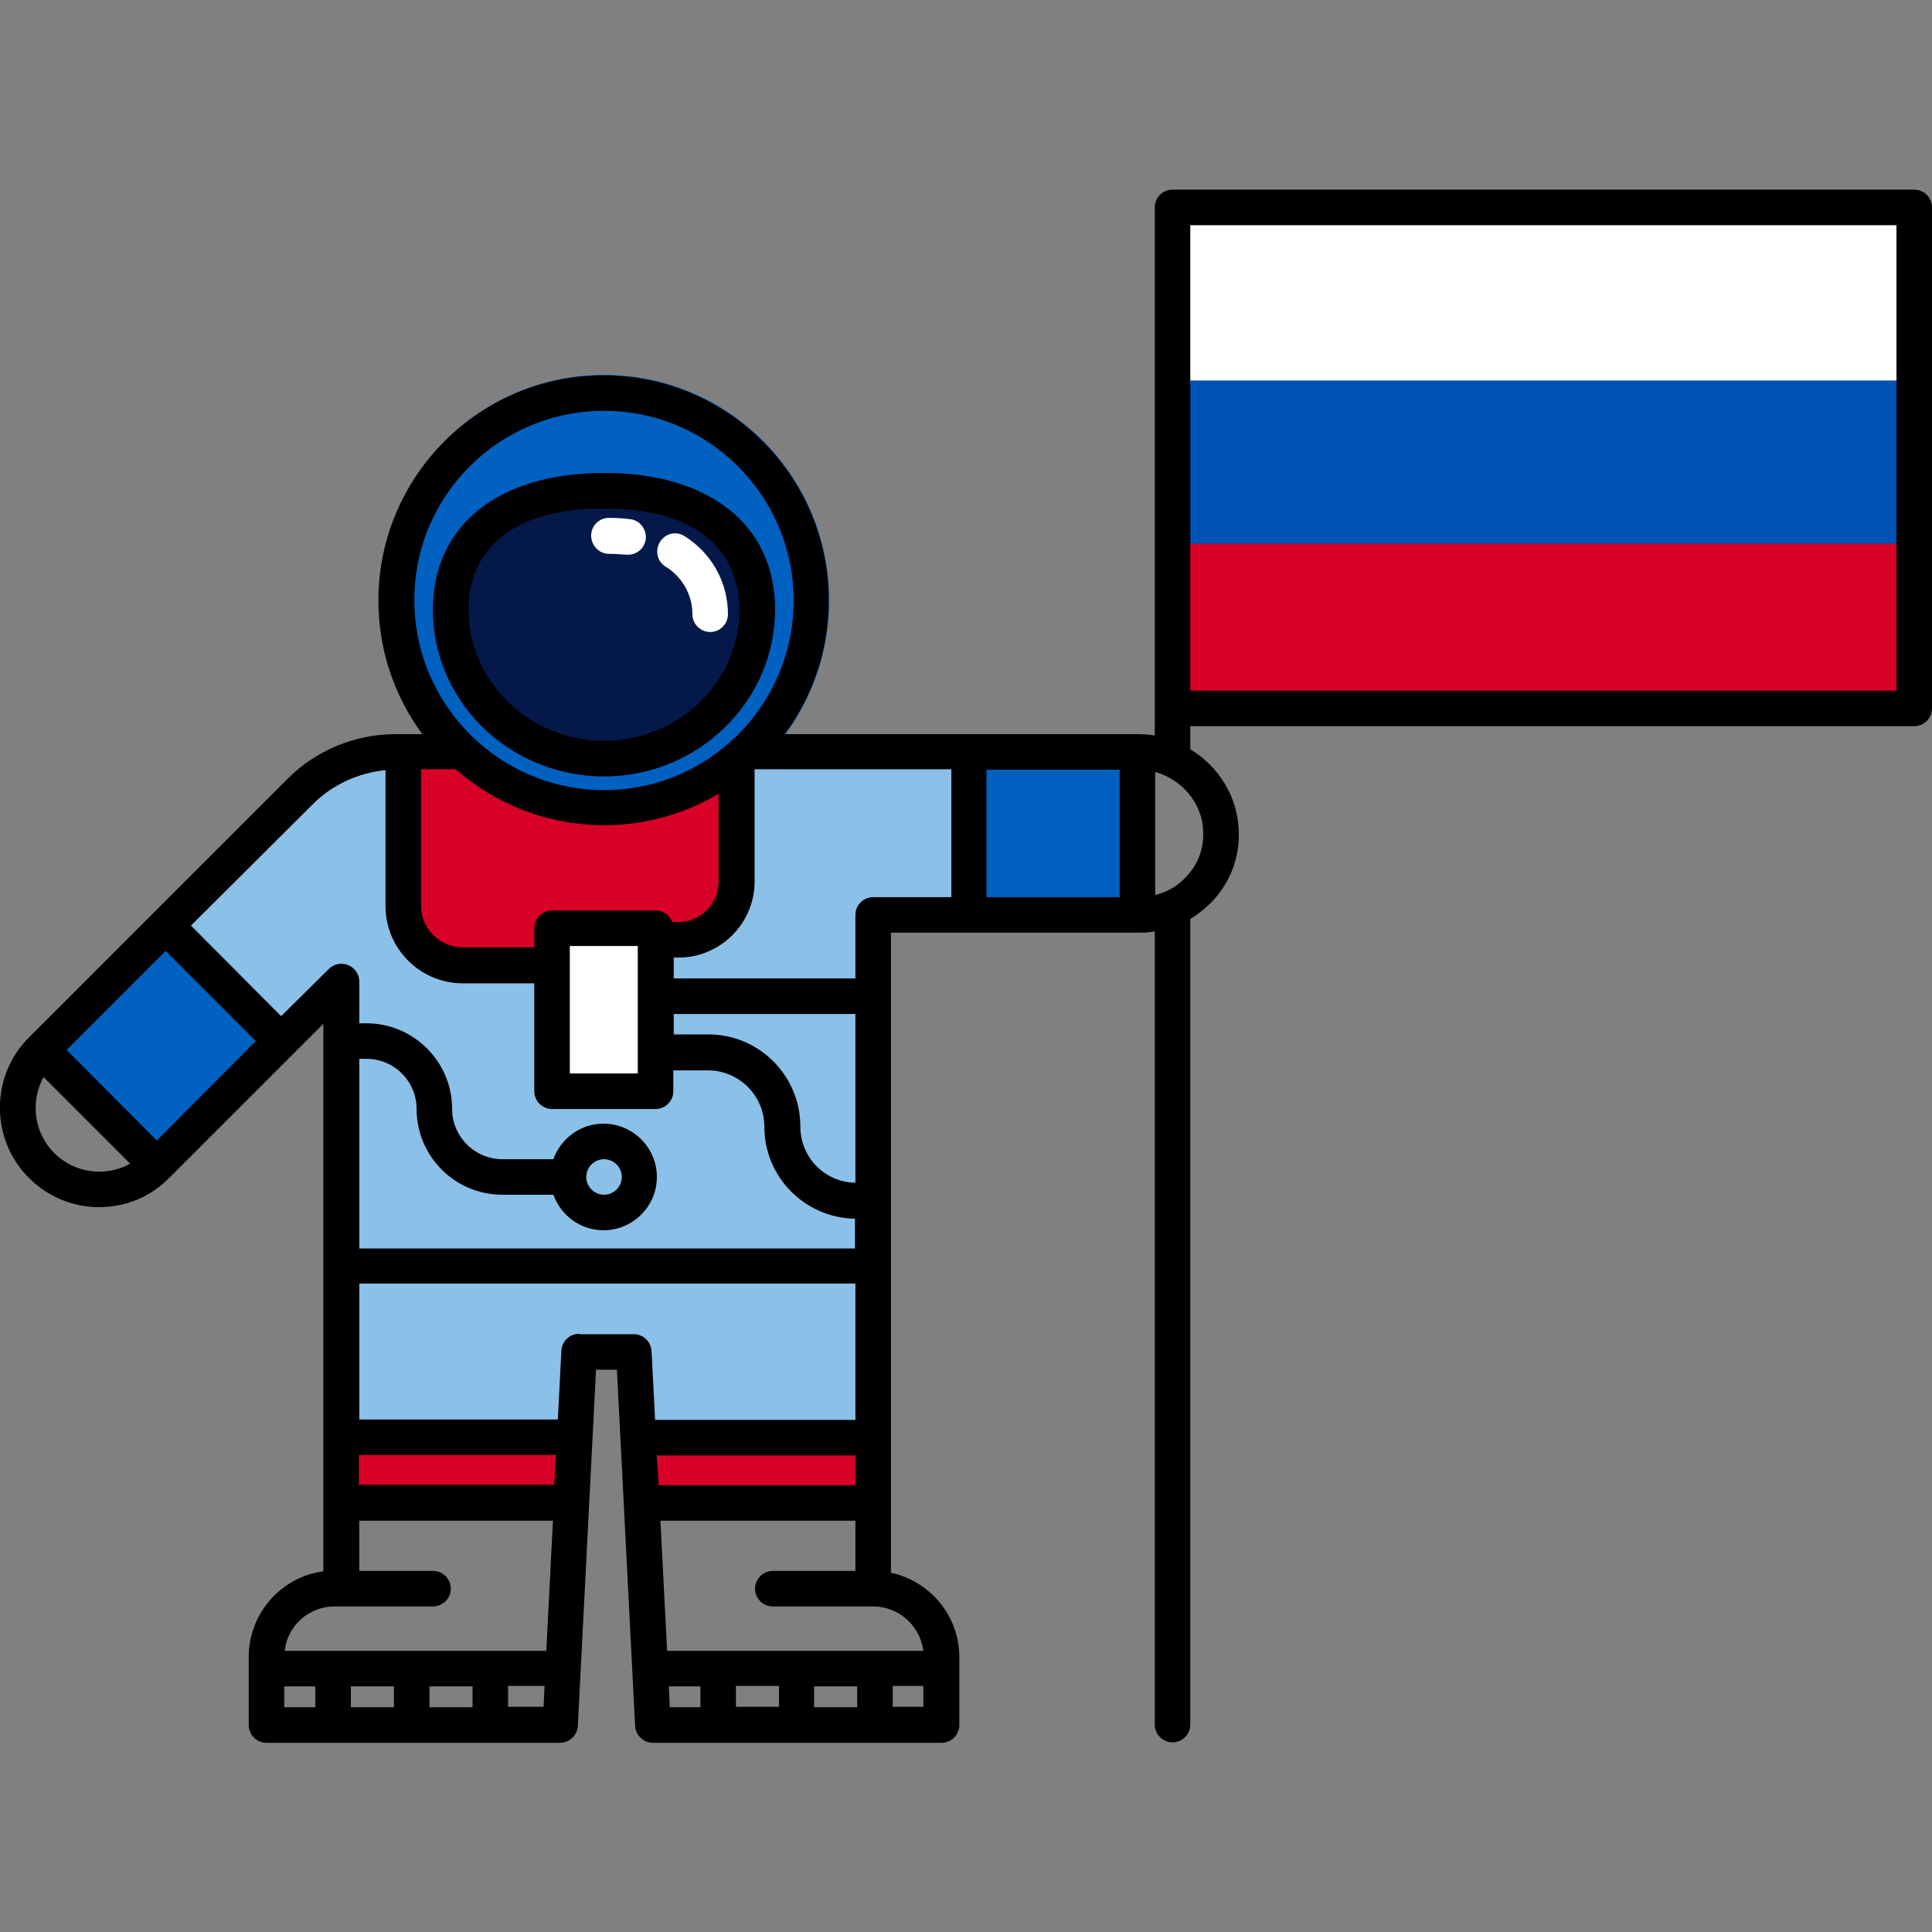 <?xml version="1.0" encoding="utf-8"?>
<!-- Generator: Adobe Illustrator 21.0.0, SVG Export Plug-In . SVG Version: 6.00 Build 0)  -->
<svg version="1.1" id="Capa_1" xmlns="http://www.w3.org/2000/svg" xmlns:xlink="http://www.w3.org/1999/xlink" x="0px" y="0px"
	 viewBox="0 0 435 435" style="enable-background:new 0 0 435 435;" xml:space="preserve">
<rect x="0" y="0" width="435" height="435" fill="#808080" stroke="none"/>
<style type="text/css">
	.st0{fill:#D80027;}
	.st1{fill:#FFFFFF;}
	.st2{fill:#0052B4;}
	.st3{fill:#8BC0E8;}
	.st4{fill:#0061C1;}
	.st5{fill:#041949;}
	.st6{display:none;}
</style>
<g id="RU">
	<rect x="265" y="122.3" class="st0" width="166" height="36.7"/>
	<rect x="265" y="49" class="st1" width="166" height="36.7"/>
	<rect x="265" y="85.7" class="st2" width="166" height="36.7"/>
</g>
<g>
	<polygon class="st3" points="196,321 144.5,321 144.5,305.5 130.3,305.3 130.3,321 76,321 77.7,220 64.7,233.7 38,206.7 
		78.7,170.7 219.7,167.3 219.7,206 197,206 	"/>
	<ellipse class="st4" cx="136" cy="135.2" rx="50.7" ry="50.8"/>
	<rect x="79.5" y="323.5" class="st0" width="45.5" height="13.5"/>
	<rect x="148" y="323.5" class="st0" width="45.5" height="13.5"/>
	
		<rect x="18.8" y="214.9" transform="matrix(0.707 -0.707 0.707 0.707 -154.445 95.454)" class="st4" width="38.4" height="38.4"/>
	<rect x="217.5" y="168.9" class="st4" width="38.4" height="38.4"/>
	<rect x="125" y="208.3" class="st1" width="21.3" height="36.5"/>
	<path class="st0" d="M149.3,215.5l-3.8-6.3L125,209l-0.5,8.5L98.7,216c-4.3-0.3-7.7-3.8-7.7-8.1v-38.6l13.2-0.3l20.2,10.4l28.1,0.1
		l13-10.3v30C165.5,208.2,158.2,215.5,149.3,215.5z"/>
	<path class="st5" d="M136,174.8c21.2,0,38.5-16.9,38.5-37.6c0-19-14.8-30.7-38.5-30.7c-23.8,0-38.5,11.8-38.5,30.7
		C97.4,157.9,114.7,174.8,136,174.8z"/>
	<path d="M136,174.8c21.2,0,38.5-16.9,38.5-37.6c0-19-14.8-30.7-38.5-30.7c-23.8,0-38.5,11.8-38.5,30.7
		C97.4,157.9,114.7,174.8,136,174.8z M136,114.5c27.6,0,30.5,15.9,30.5,22.7c0,16.3-13.7,29.6-30.5,29.6s-30.5-13.3-30.5-29.6
		C105.4,130.4,108.4,114.5,136,114.5z"/>
	<path d="M431,42.7H264c-2.2,0-4,1.8-4,4v118.9c-1.3-0.2-2.5-0.3-3.9-0.3h-79.4c6.2-8.4,9.9-18.8,9.9-30.1c0-28-22.8-50.7-50.7-50.7
		c-28,0-50.7,22.8-50.7,50.7c0,11.3,3.7,21.7,9.9,30.1H89c-9,0-17.8,3.6-24.2,10L6.5,233.6c-8.7,8.7-8.7,22.9,0,31.6
		c4.2,4.2,9.8,6.6,15.8,6.6c6,0,11.6-2.3,15.8-6.6l34.7-34.7v123.3C63.4,355,56,363.2,56,373.1v15.3c0,2.2,1.8,4,4,4h66.1
		c2.1,0,3.9-1.7,4-3.8l4.1-80.2h4.7l4.1,80.2c0.1,2.1,1.9,3.8,4,3.8h65c2.2,0,4-1.8,4-4v-15.3c0-9.3-6.6-17.1-15.4-19V210h56
		c1.2,0,2.3-0.1,3.4-0.3v178.6c0,2.2,1.8,4,4,4s4-1.8,4-4V206.9c1.7-1,3.3-2.3,4.7-3.7c4.3-4.4,6.5-10.2,6.2-16.3
		c-0.3-7.7-4.6-14.4-10.9-18.2v-5.2h163c2.2,0,4-1.8,4-4V46.7C435,44.5,433.2,42.7,431,42.7z M252.1,202h-30v-28.7h30V202z
		 M151.4,207.7c-0.6-1.6-2-2.7-3.8-2.7h-23.3c-2.2,0-4,1.8-4,4v4.3h-16.1c-5.2,0-9.4-4.2-9.4-9.4v-30.7h7.8
		c8.9,7.8,20.6,12.6,33.4,12.6c9.4,0,18.3-2.6,25.8-7.1v19.8c0,5-4.1,9.1-9.1,9.1H151.4z M147.9,327.7h44.7v6.7h-44.3L147.9,327.7z
		 M192.6,266.3c-6.9-0.1-12.4-5.7-12.4-12.7c0-11.4-9.3-20.7-20.7-20.7h-7.8v-4.6h40.9L192.6,266.3L192.6,266.3z M143.6,213v28.7
		h-15.3V213H143.6z M136,92.5c23.6,0,42.7,19.2,42.7,42.7c0,23.6-19.2,42.7-42.7,42.7s-42.7-19.2-42.7-42.7
		C93.2,111.6,112.4,92.5,136,92.5z M35.3,256.8L15,236.4l22.3-22.3l20.3,20.3L35.3,256.8z M12.2,259.6C7.6,255,6.8,248,9.8,242.5
		L29.3,262c-2.1,1.2-4.5,1.8-6.9,1.8C18.5,263.8,14.9,262.3,12.2,259.6z M63.3,228.8L43,208.4L70.5,181c4.3-4.3,10.2-7,16.3-7.6
		v30.6c0,9.6,7.8,17.4,17.4,17.4h16.1v24.3c0,2.2,1.8,4,4,4h23.3c2.2,0,4-1.8,4-4V241h7.8c7,0,12.7,5.7,12.7,12.7
		c0,11.3,9.1,20.5,20.4,20.7v6.7H80.9v-42.7h1.6c6.3,0,11.3,5.1,11.3,11.3c0,10.7,8.7,19.3,19.3,19.3h11.5c1.7,4.7,6.1,8,11.3,8
		c6.6,0,12-5.4,12-12s-5.4-12-12-12c-5.2,0-9.6,3.3-11.3,8h-11.5c-6.2,0-11.3-5.1-11.3-11.3c0-10.7-8.7-19.3-19.3-19.3h-1.6v-9.4
		c0-1.6-1-3.1-2.5-3.7s-3.2-0.3-4.4,0.9L63.3,228.8z M124.8,334.3h-44v-6.7h44.3L124.8,334.3z M132,265c0-2.2,1.8-4,4-4s4,1.8,4,4
		s-1.8,4-4,4S132,267.2,132,265z M75.3,361.7h22.2c2.2,0,4-1.8,4-4s-1.8-4-4-4H80.9v-11.3h43.6l-1.5,29.3H64.1
		C64.7,366.1,69.5,361.7,75.3,361.7z M88.7,379.7v4.7H79v-4.7H88.7z M96.7,379.7h9.7v4.7h-9.7V379.7z M64,379.7H71v4.7H64L64,379.7z
		 M114.4,384.3v-4.7h8.2l-0.2,4.7H114.4z M130.4,300.3c-2.1,0-3.9,1.7-4,3.8l-0.8,15.5H80.9V289h111.7v30.7h-45.1l-0.8-15.5
		c-0.1-2.1-1.9-3.8-4-3.8H130.4z M150.6,379.7h7.1v4.7h-6.9L150.6,379.7z M193,379.7v4.7h-9.7v-4.7H193z M175.4,384.3h-9.7v-4.7h9.7
		V384.3z M201,384.3v-4.7h6.9v4.7H201z M207.9,371.7h-57.7l-1.5-29.3h43.9v11.3H174c-2.2,0-4,1.8-4,4s1.8,4,4,4h22.6
		C202.4,361.7,207.2,366.1,207.9,371.7z M196.6,202c-2.2,0-4,1.8-4,4v14.3h-40.9v-4.7h1.1c9.4,0,17.1-7.7,17.1-17.1v-25.3h44.3V202
		H196.6z M266.9,197.6c-1.9,2-4.2,3.3-6.8,3.9v-27.7c6,1.7,10.6,7,10.8,13.3C271.1,191.1,269.7,194.8,266.9,197.6z M427,155.5H268
		V50.7h159V155.5z"/>
	<path class="st6" d="M431,42.7H264c-2.2,0-4,1.8-4,4v118.9c-1.3-0.2-2.5-0.3-3.9-0.3h-79.4c6.2-8.4,9.9-18.8,9.9-30.1
		c0-28-22.8-50.7-50.7-50.7c-28,0-50.7,22.8-50.7,50.7c0,11.3,3.7,21.7,9.9,30.1H89c-9,0-17.8,3.6-24.2,10L6.5,233.6
		c-8.7,8.7-8.7,22.9,0,31.6c4.2,4.2,9.8,6.6,15.8,6.6c6,0,11.6-2.3,15.8-6.6l34.7-34.7v123.3C63.4,355,56,363.2,56,373.1v15.3
		c0,2.2,1.8,4,4,4h66.1c2.1,0,3.9-1.7,4-3.8l4.1-80.2h4.7l4.1,80.2c0.1,2.1,1.9,3.8,4,3.8h65c2.2,0,4-1.8,4-4v-15.3
		c0-9.3-6.6-17.1-15.4-19V210h56c1.2,0,2.3-0.1,3.4-0.3v178.6c0,2.2,1.8,4,4,4s4-1.8,4-4V206.9c1.7-1,3.3-2.3,4.7-3.7
		c4.3-4.4,6.5-10.2,6.2-16.3c-0.3-7.7-4.6-14.4-10.9-18.2v-5.2h163c2.2,0,4-1.8,4-4V46.7C435,44.5,433.2,42.7,431,42.7z M252.1,202
		h-30v-28.7h30V202z M151.4,207.7c-0.6-1.6-2-2.7-3.8-2.7h-23.3c-2.2,0-4,1.8-4,4v4.3h-16.1c-5.2,0-9.4-4.2-9.4-9.4v-30.7h7.8
		c8.9,7.8,20.6,12.6,33.4,12.6c9.4,0,18.3-2.6,25.8-7.1v19.8c0,5-4.1,9.1-9.1,9.1H151.4z M147.9,327.7h44.7v6.7h-44.3L147.9,327.7z
		 M192.6,266.3c-6.9-0.1-12.4-5.7-12.4-12.7c0-11.4-9.3-20.7-20.7-20.7h-7.8v-4.6h40.9L192.6,266.3L192.6,266.3z M143.6,213v28.7
		h-15.3V213H143.6z M35.3,256.8L15,236.4l22.3-22.3l20.3,20.3L35.3,256.8z M12.2,259.6C7.6,255,6.8,248,9.8,242.5L29.3,262
		c-2.1,1.2-4.5,1.8-6.9,1.8C18.5,263.8,14.9,262.3,12.2,259.6z M63.3,228.8L43,208.4L70.5,181c4.3-4.3,10.2-7,16.3-7.6v30.6
		c0,9.6,7.8,17.4,17.4,17.4h16.1v24.3c0,2.2,1.8,4,4,4h23.3c2.2,0,4-1.8,4-4V241h7.8c7,0,12.7,5.7,12.7,12.7
		c0,11.3,9.1,20.5,20.4,20.7v6.7H80.9v-42.7h1.6c6.3,0,11.3,5.1,11.3,11.3c0,10.7,8.7,19.3,19.3,19.3h11.5c1.7,4.7,6.1,8,11.3,8
		c6.6,0,12-5.4,12-12s-5.4-12-12-12c-5.2,0-9.6,3.3-11.3,8h-11.5c-6.2,0-11.3-5.1-11.3-11.3c0-10.7-8.7-19.3-19.3-19.3h-1.6v-9.4
		c0-1.6-1-3.1-2.5-3.7s-3.2-0.3-4.4,0.9L63.3,228.8z M124.8,334.3h-44v-6.7h44.3L124.8,334.3z M132,265c0-2.2,1.8-4,4-4s4,1.8,4,4
		s-1.8,4-4,4S132,267.2,132,265z M75.3,361.7h22.2c2.2,0,4-1.8,4-4s-1.8-4-4-4H80.9v-11.3h43.6l-1.5,29.3H64.1
		C64.7,366.1,69.5,361.7,75.3,361.7z M88.7,379.7v4.7H79v-4.7H88.7z M96.7,379.7h9.7v4.7h-9.7V379.7z M64,379.7H71v4.7H64L64,379.7z
		 M114.4,384.3v-4.7h8.2l-0.2,4.7H114.4z M130.4,300.3c-2.1,0-3.9,1.7-4,3.8l-0.8,15.5H80.9V289h111.7v30.7h-45.1l-0.8-15.5
		c-0.1-2.1-1.9-3.8-4-3.8H130.4z M150.6,379.7h7.1v4.7h-6.9L150.6,379.7z M193,379.7v4.7h-9.7v-4.7H193z M175.4,384.3h-9.7v-4.7h9.7
		V384.3z M201,384.3v-4.7h6.9v4.7H201z M207.9,371.7h-57.7l-1.5-29.3h43.9v11.3H174c-2.2,0-4,1.8-4,4s1.8,4,4,4h22.6
		C202.4,361.7,207.2,366.1,207.9,371.7z M196.6,202c-2.2,0-4,1.8-4,4v14.3h-40.9v-4.7h1.1c9.4,0,17.1-7.7,17.1-17.1v-25.3h44.3V202
		H196.6z M266.9,197.6c-1.9,2-4.2,3.3-6.8,3.9v-27.7c6,1.7,10.6,7,10.8,13.3C271.1,191.1,269.7,194.8,266.9,197.6z M427,155.5H268
		V50.7h159V155.5z"/>
	<path class="st1" d="M149.9,127.6c3.7,2.3,6,6.3,6,10.7c0,2.2,1.8,4,4,4h0c2.2,0,4-1.8,4-4c0-7.2-3.7-13.8-9.8-17.6
		c-1.9-1.2-4.3-0.6-5.5,1.3C147.4,124,148,126.5,149.9,127.6z"/>
	<path class="st1" d="M137.1,124.7c1.3,0,2.7,0.1,3.9,0.2c0.1,0,0.3,0,0.4,0c2,0,3.8-1.5,4-3.6c0.2-2.2-1.4-4.2-3.5-4.4
		c-1.6-0.2-3.2-0.3-4.8-0.3c-2.2,0-4,1.8-4,4S134.9,124.7,137.1,124.7z"/>
</g>
</svg>
